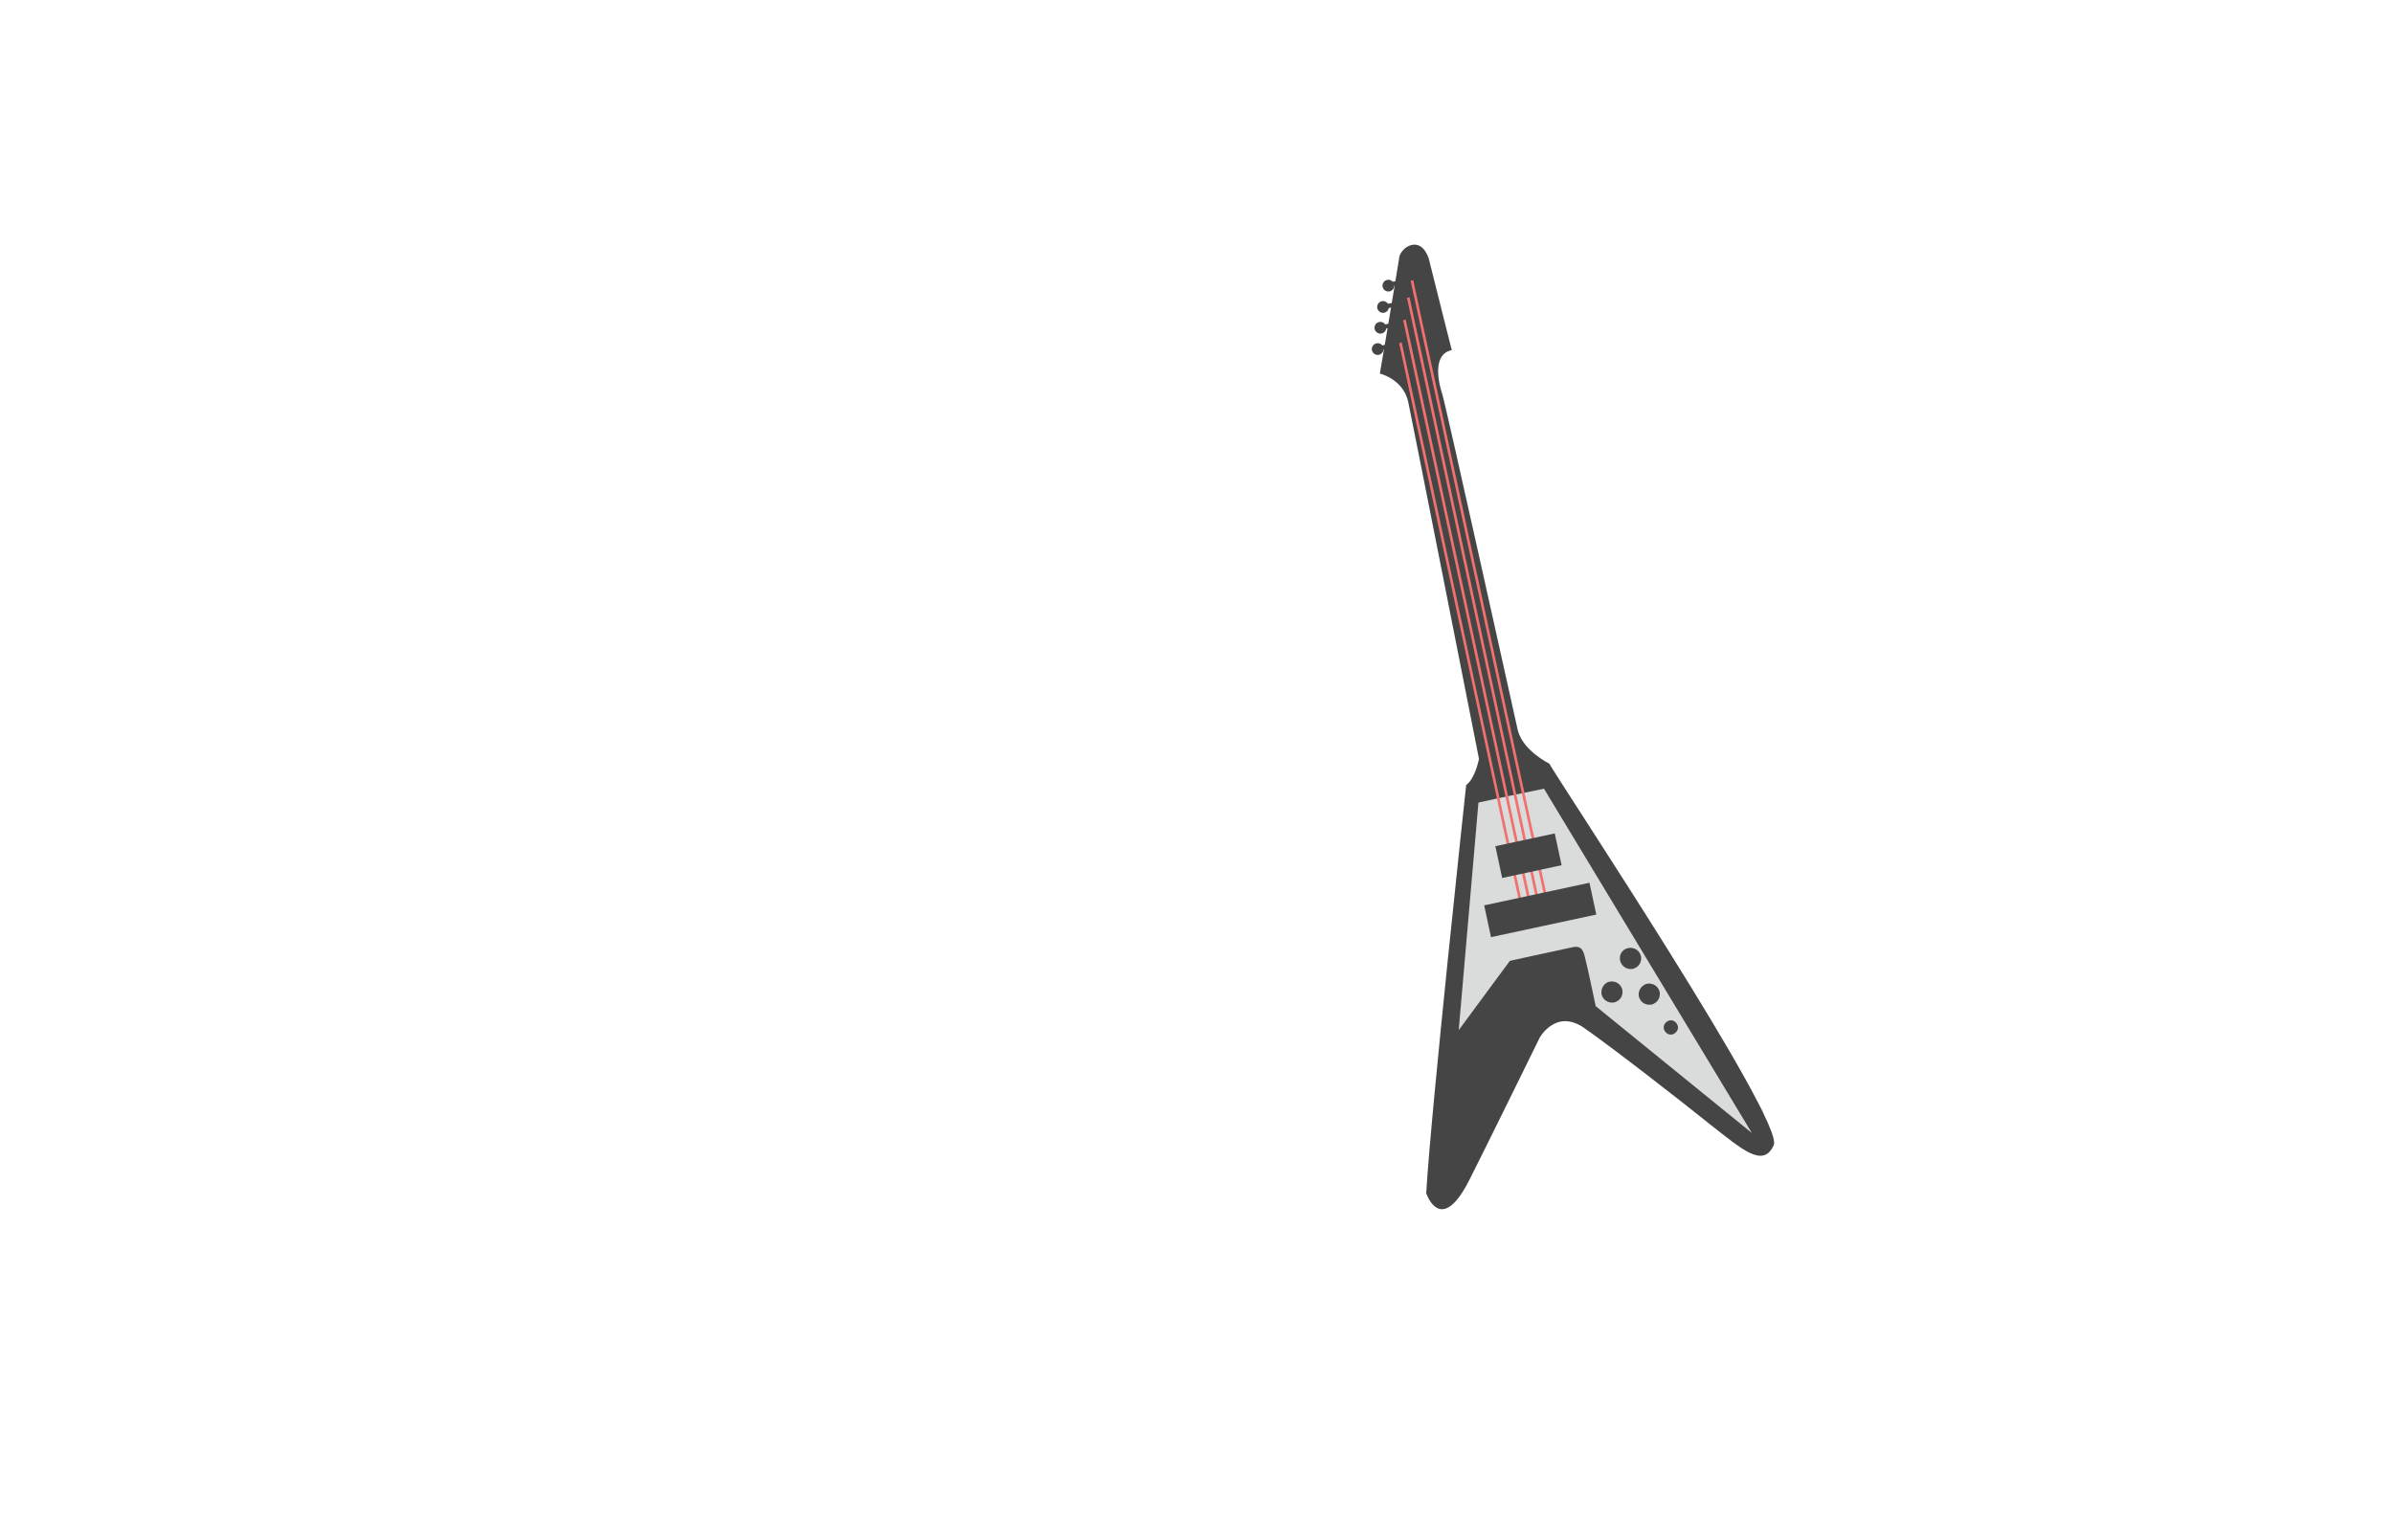 <?xml version="1.0" encoding="utf-8"?>
<!-- Generator: Adobe Illustrator 16.0.0, SVG Export Plug-In . SVG Version: 6.00 Build 0)  -->
<!DOCTYPE svg PUBLIC "-//W3C//DTD SVG 1.1//EN" "http://www.w3.org/Graphics/SVG/1.1/DTD/svg11.dtd">
<svg version="1.1" id="Layer_1" xmlns="http://www.w3.org/2000/svg" xmlns:xlink="http://www.w3.org/1999/xlink" x="0px" y="0px"
	 width="449px" height="289px" viewBox="0 0 449 289" enable-background="new 0 0 449 289" xml:space="preserve">
<g>
	<polygon fill="#DADBDB" points="287.3,145 291.6,144.7 318.4,189.8 330.8,208.4 330.6,213.9 327.9,214.5 296.8,189.4 291.6,180.9 
		272.4,199.7 270.1,196.4 277.1,149.1 278.7,144.9 	"/>
	<path fill="#454545" d="M290.7,143.3c0,0-4.9-2.4-5.9-6.2c-0.9-3.9-13.3-60.2-14.2-63.2c0,0-2.6-7.3,1.8-8.2c0,0-3-11.8-4.3-17.1
		c-1.6-4.9-5.6-2-5.6,0c0,0-2.3,14.1-3.6,21.5c0,0,4.3,1,5.3,5.2c0.9,4.2,13.3,67.1,13.3,67.1s-0.7,3.7-2.4,4.9c0,0-6.6,61-7.5,76.6
		c0,0,2.7,8.2,8.1-2.5c2.9-5.7,13.2-26.7,13.2-26.7s3-5.4,8.2-1.9c5.2,3.6,18.2,13.7,23.9,18.3c5.8,4.5,9.8,8.2,11.8,3.8
		C335,210.5,292.3,146.3,290.7,143.3z M299.4,188.8c0,0-1.6-7.7-2-9.1c-0.4-1.9-1.1-2.3-2.6-1.9c-4.3,0.9-11.5,2.5-11.5,2.5l-9.6,13
		l3.7-42.7c4.9-1.1,12.3-2.6,12.3-2.6l39,64.6L299.4,188.8z"/>
	<path fill="#454545" d="M305.5,177.9c1.1-0.2,2.1,0.4,2.4,1.5c0.2,1.1-0.4,2.1-1.5,2.4c-1.1,0.2-2.1-0.4-2.4-1.5
		C303.7,179.2,304.4,178.1,305.5,177.9z"/>
	<path fill="#454545" d="M302,184.2c1.1-0.2,2.1,0.4,2.4,1.5c0.2,1.1-0.4,2.1-1.5,2.4c-1.1,0.2-2.1-0.4-2.4-1.5
		C300.3,185.5,301,184.4,302,184.2z"/>
	<path fill="#454545" d="M309,184.6c1.1-0.2,2.1,0.4,2.4,1.5c0.2,1.1-0.4,2.1-1.5,2.4c-1.1,0.2-2.1-0.4-2.4-1.5
		C307.3,186,307.9,184.9,309,184.6z"/>
	<path fill="#454545" d="M313.2,191.5c0.7-0.2,1.4,0.3,1.6,1c0.2,0.7-0.3,1.4-1,1.6c-0.7,0.2-1.4-0.3-1.6-1
		C312,192.4,312.5,191.7,313.2,191.5z"/>
	<g>
		
			<rect x="274.2" y="62.9" transform="matrix(0.978 -0.21 0.21 0.978 -18.857 60.447)" fill="#F27070" width="0.5" height="111.7"/>
		
			<rect x="275.2" y="58.7" transform="matrix(0.978 -0.21 0.21 0.978 -18.201 60.459)" fill="#F27070" width="0.5" height="114.4"/>
		
			<rect x="276.2" y="54.5" transform="matrix(0.978 -0.21 0.21 0.978 -17.578 60.604)" fill="#F27070" width="0.5" height="117"/>
		
			<rect x="277.3" y="51.4" transform="matrix(0.977 -0.212 0.212 0.977 -17.143 61.253)" fill="#F27070" width="0.5" height="118.5"/>
	</g>
	
		<rect x="281" y="157.5" transform="matrix(0.978 -0.21 0.21 0.978 -27.322 63.759)" fill="#454545" width="11.4" height="6.1"/>
	
		<rect x="278.8" y="167.7" transform="matrix(0.978 -0.21 0.21 0.978 -29.406 64.426)" fill="#454545" width="20.2" height="6.1"/>
	<g>
		<circle fill="#454545" cx="258.5" cy="65.5" r="1.1"/>
		
			<rect x="259.1" y="64.6" transform="matrix(0.978 -0.21 0.21 0.978 -7.854 56.097)" fill="#454545" width="2.7" height="0.8"/>
	</g>
	<g>
		<circle fill="#454545" cx="259" cy="61.5" r="1.1"/>
		
			<rect x="259.6" y="60.7" transform="matrix(0.978 -0.21 0.21 0.978 -7.008 56.084)" fill="#454545" width="2.7" height="0.8"/>
	</g>
	<g>
		<circle fill="#454545" cx="259.5" cy="57.6" r="1.1"/>
		
			<rect x="260.1" y="56.8" transform="matrix(0.978 -0.21 0.21 0.978 -6.175 56.147)" fill="#454545" width="2.7" height="0.8"/>
	</g>
	<g>
		<circle fill="#454545" cx="260.5" cy="53.6" r="1.1"/>
		
			<rect x="261.1" y="52.7" transform="matrix(0.978 -0.21 0.21 0.978 -5.312 56.215)" fill="#454545" width="2.7" height="0.8"/>
	</g>
</g>
</svg>
